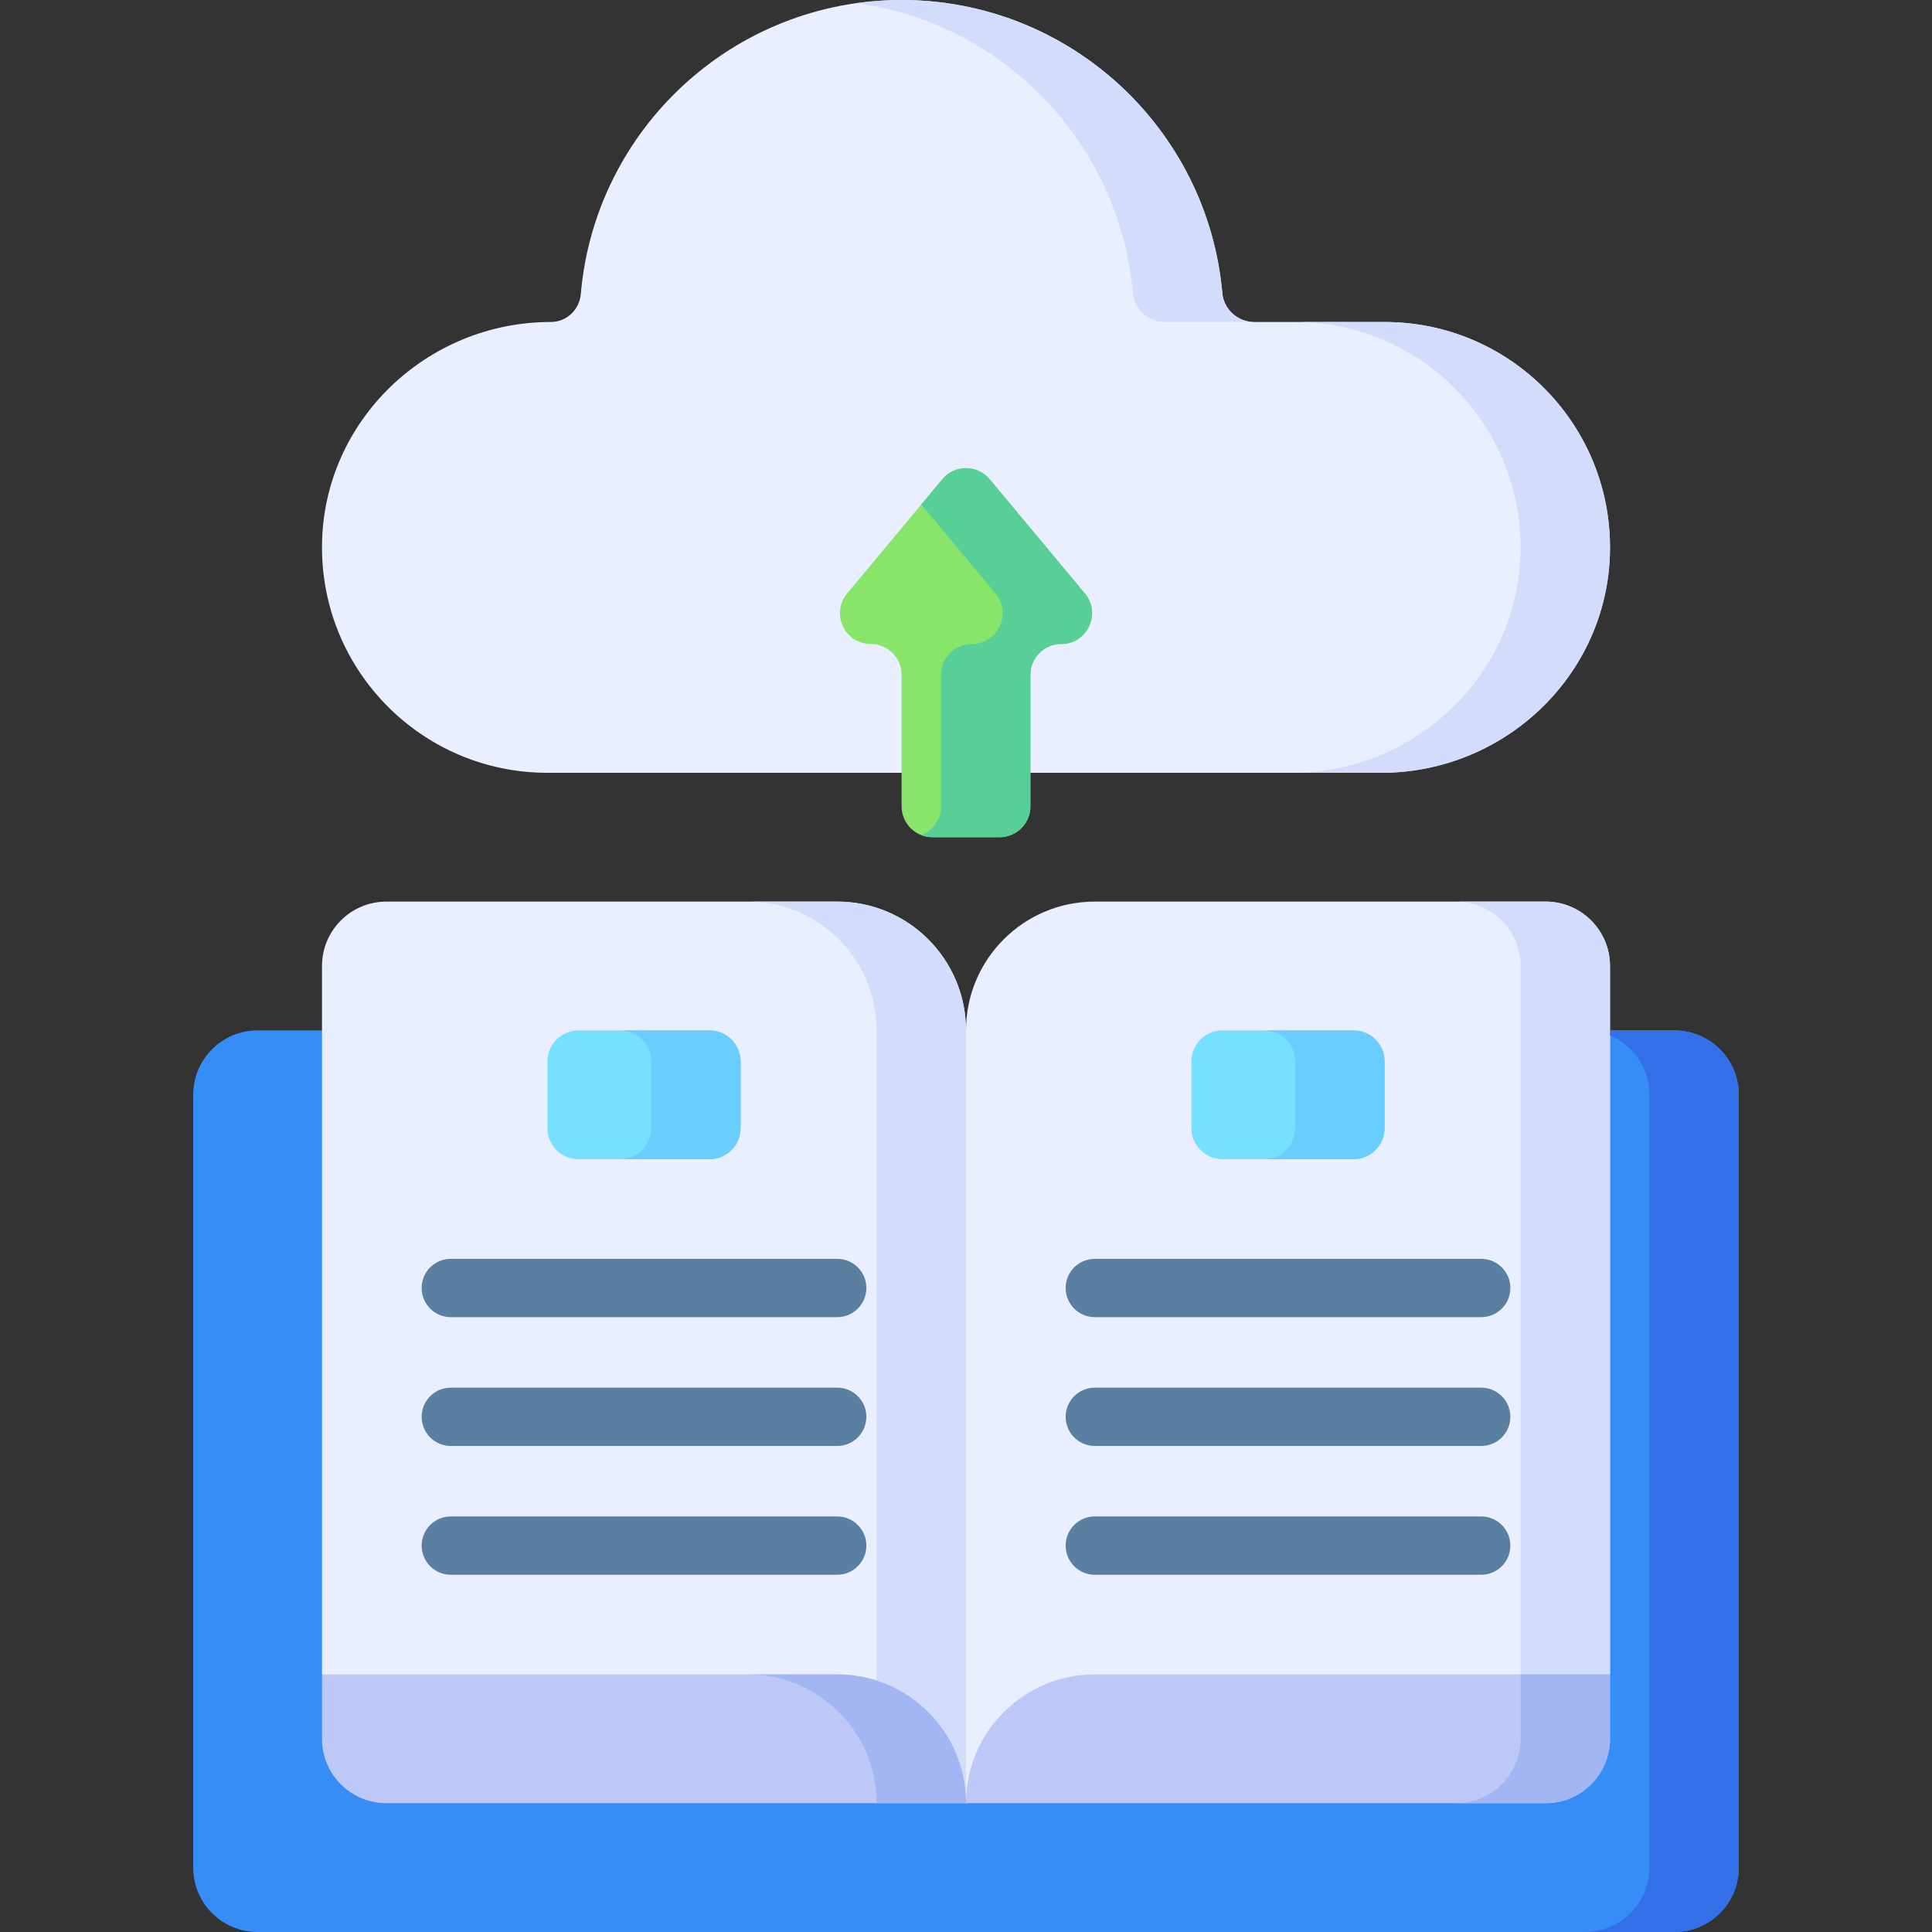<svg id="Layer_1" enable-background="new 0 0 497 497" height="512" viewBox="0 0 497 497" width="512" xmlns="http://www.w3.org/2000/svg"><rect x="0" y="0" width="497" height="497" fill="#333333" stroke="none"/><g><path d="m265.067 198.8h90.252c31.867 0 58.429-25.349 58.843-57.214.42-32.376-25.699-58.753-57.978-58.753-.003 0-.006 0-.009 0h-33.499c-4.251 0-7.861-3.213-8.239-7.447-3.766-42.258-39.266-75.386-82.503-75.386-43.326 0-78.883 33.263-82.526 75.645-.348 4.047-3.665 7.188-7.727 7.188-31.867 0-58.429 25.349-58.843 57.214-.42 32.376 25.699 58.753 57.978 58.753h91.117z" fill="#e9efff"/><path d="m66.266 265.066c-9.15 0-16.567 7.417-16.567 16.567v198.801c0 9.15 7.417 16.567 16.567 16.567h364.468c9.15 0 16.567-7.417 16.567-16.567v-198.801c0-9.149-7.417-16.567-16.567-16.567z" fill="#368df6"/><path d="m397.601 231.933h-115.967c-18.299 0-33.133 14.834-33.133 33.133 0-18.299-14.834-33.133-33.133-33.133h-115.968c-9.15 0-16.567 7.417-16.567 16.567v182.234l165.667 33.133 165.667-33.134v-182.233c0-9.15-7.417-16.567-16.566-16.567z" fill="#e9efff"/><path d="m182.517 298.2h-33.7c-4.418 0-8-3.582-8-8v-17.133c0-4.418 3.582-8 8-8h33.7c4.418 0 8 3.582 8 8v17.133c0 4.418-3.582 8-8 8z" fill="#77dfff"/><g><path d="m215.367 338.833h-99.4c-4.142 0-7.5-3.358-7.5-7.5s3.358-7.5 7.5-7.5h99.4c4.142 0 7.5 3.358 7.5 7.5s-3.358 7.5-7.5 7.5z" fill="#5b7fa0"/></g><g><path d="m215.367 371.967h-99.4c-4.142 0-7.5-3.358-7.5-7.5s3.358-7.5 7.5-7.5h99.4c4.142 0 7.5 3.358 7.5 7.5s-3.358 7.5-7.5 7.5z" fill="#5b7fa0"/></g><g><path d="m215.367 405.1h-99.4c-4.142 0-7.5-3.358-7.5-7.5s3.358-7.5 7.5-7.5h99.4c4.142 0 7.5 3.358 7.5 7.5s-3.358 7.5-7.5 7.5z" fill="#5b7fa0"/></g><path d="m348.184 298.2h-33.7c-4.418 0-8-3.582-8-8v-17.133c0-4.418 3.582-8 8-8h33.7c4.418 0 8 3.582 8 8v17.133c0 4.418-3.582 8-8 8z" fill="#77dfff"/><g><path d="m381.034 338.833h-99.4c-4.142 0-7.5-3.358-7.5-7.5s3.358-7.5 7.5-7.5h99.4c4.142 0 7.5 3.358 7.5 7.5s-3.358 7.5-7.5 7.5z" fill="#5b7fa0"/></g><g><path d="m381.034 371.967h-99.4c-4.142 0-7.5-3.358-7.5-7.5s3.358-7.5 7.5-7.5h99.4c4.142 0 7.5 3.358 7.5 7.5s-3.358 7.5-7.5 7.5z" fill="#5b7fa0"/></g><g><path d="m381.034 405.1h-99.4c-4.142 0-7.5-3.358-7.5-7.5s3.358-7.5 7.5-7.5h99.4c4.142 0 7.5 3.358 7.5 7.5s-3.358 7.5-7.5 7.5z" fill="#5b7fa0"/></g><path d="m430.734 265.066h-23c9.15 0 16.567 7.417 16.567 16.567v198.8c0 9.149-7.417 16.567-16.567 16.567h23c9.15 0 16.567-7.417 16.567-16.567v-198.8c0-9.15-7.417-16.567-16.567-16.567z" fill="#336fe7"/><path d="m397.601 231.933h-23c9.15 0 16.567 7.417 16.567 16.567v186.834l23-4.6v-182.234c-.001-9.15-7.418-16.567-16.567-16.567z" fill="#d3dcfb"/><path d="m248.5 463.867c0-18.299 14.834-33.134 33.133-33.134h132.534v16.567c0 9.15-7.417 16.567-16.567 16.567z" fill="#bec8f7"/><path d="m391.167 430.733v16.567c0 9.15-7.417 16.567-16.567 16.567h-126.1 149.1c9.15 0 16.567-7.417 16.567-16.567v-16.567z" fill="#a2b6f4"/><path d="m215.367 231.933h-23.001c18.299 0 33.133 14.834 33.133 33.133v194.201l23.001 4.6v-198.801c0-18.299-14.834-33.133-33.133-33.133z" fill="#d3dcfb"/><path d="m248.5 463.867c0-18.299-14.834-33.134-33.133-33.134h-132.534v16.567c0 9.15 7.417 16.567 16.567 16.567z" fill="#bec8f7"/><path d="m225.5 463.867h23c0-18.299-14.834-33.134-33.133-33.134h-23.001c18.299 0 33.134 14.835 33.134 33.134z" fill="#a2b6f4"/><path d="m348.184 265.066h-23c4.418 0 8 3.582 8 8v17.134c0 4.418-3.582 8-8 8h23c4.418 0 8-3.582 8-8v-17.133c0-4.419-3.582-8.001-8-8.001z" fill="#69cdff"/><path d="m182.517 265.066h-23c4.418 0 8 3.582 8 8v17.134c0 4.418-3.582 8-8 8h23c4.418 0 8-3.582 8-8v-17.133c0-4.419-3.582-8.001-8-8.001z" fill="#69cdff"/><path d="m279.083 152.666-24.493-29.392c-3.169-3.803-9.01-3.803-12.179 0l-24.493 29.392c-4.302 5.163-.631 13.001 6.089 13.001 4.378 0 7.927 3.549 7.927 7.926v33.847c0 4.378 3.549 7.927 7.926 7.927h17.28c4.378 0 7.926-3.549 7.926-7.927v-33.847c0-4.378 3.549-7.926 7.927-7.926 6.721 0 10.392-7.838 6.09-13.001z" fill="#89e56a"/><path d="m279.083 152.666-24.493-29.392c-3.169-3.803-9.01-3.803-12.179 0l-5.411 6.493 19.082 22.899c4.302 5.163.631 13.001-6.089 13.001-4.378 0-7.927 3.549-7.927 7.927v33.847c0 3.368-2.104 6.238-5.067 7.386.888.344 1.85.54 2.86.54h17.28c4.378 0 7.926-3.549 7.926-7.926v-33.847c0-4.378 3.549-7.927 7.927-7.927 6.722 0 10.393-7.838 6.091-13.001z" fill="#57cf97"/><g><g><g><path d="m291.436 75.386c.377 4.234 3.988 7.447 8.239 7.447h23c-4.251 0-7.861-3.213-8.239-7.447-3.765-42.258-39.265-75.386-82.502-75.386-3.902 0-7.739.279-11.498.802 37.884 5.264 67.575 36.141 71 74.584z" fill="#d3dcfb"/></g><g><path d="m356.184 82.833c-.003 0-.006 0-.009 0h-22.982c32.275.005 58.389 26.38 57.969 58.753-.413 31.864-26.976 57.214-58.843 57.214h23c31.867 0 58.429-25.349 58.843-57.214.42-32.376-25.699-58.753-57.978-58.753z" fill="#d3dcfb"/></g></g></g></g></svg>